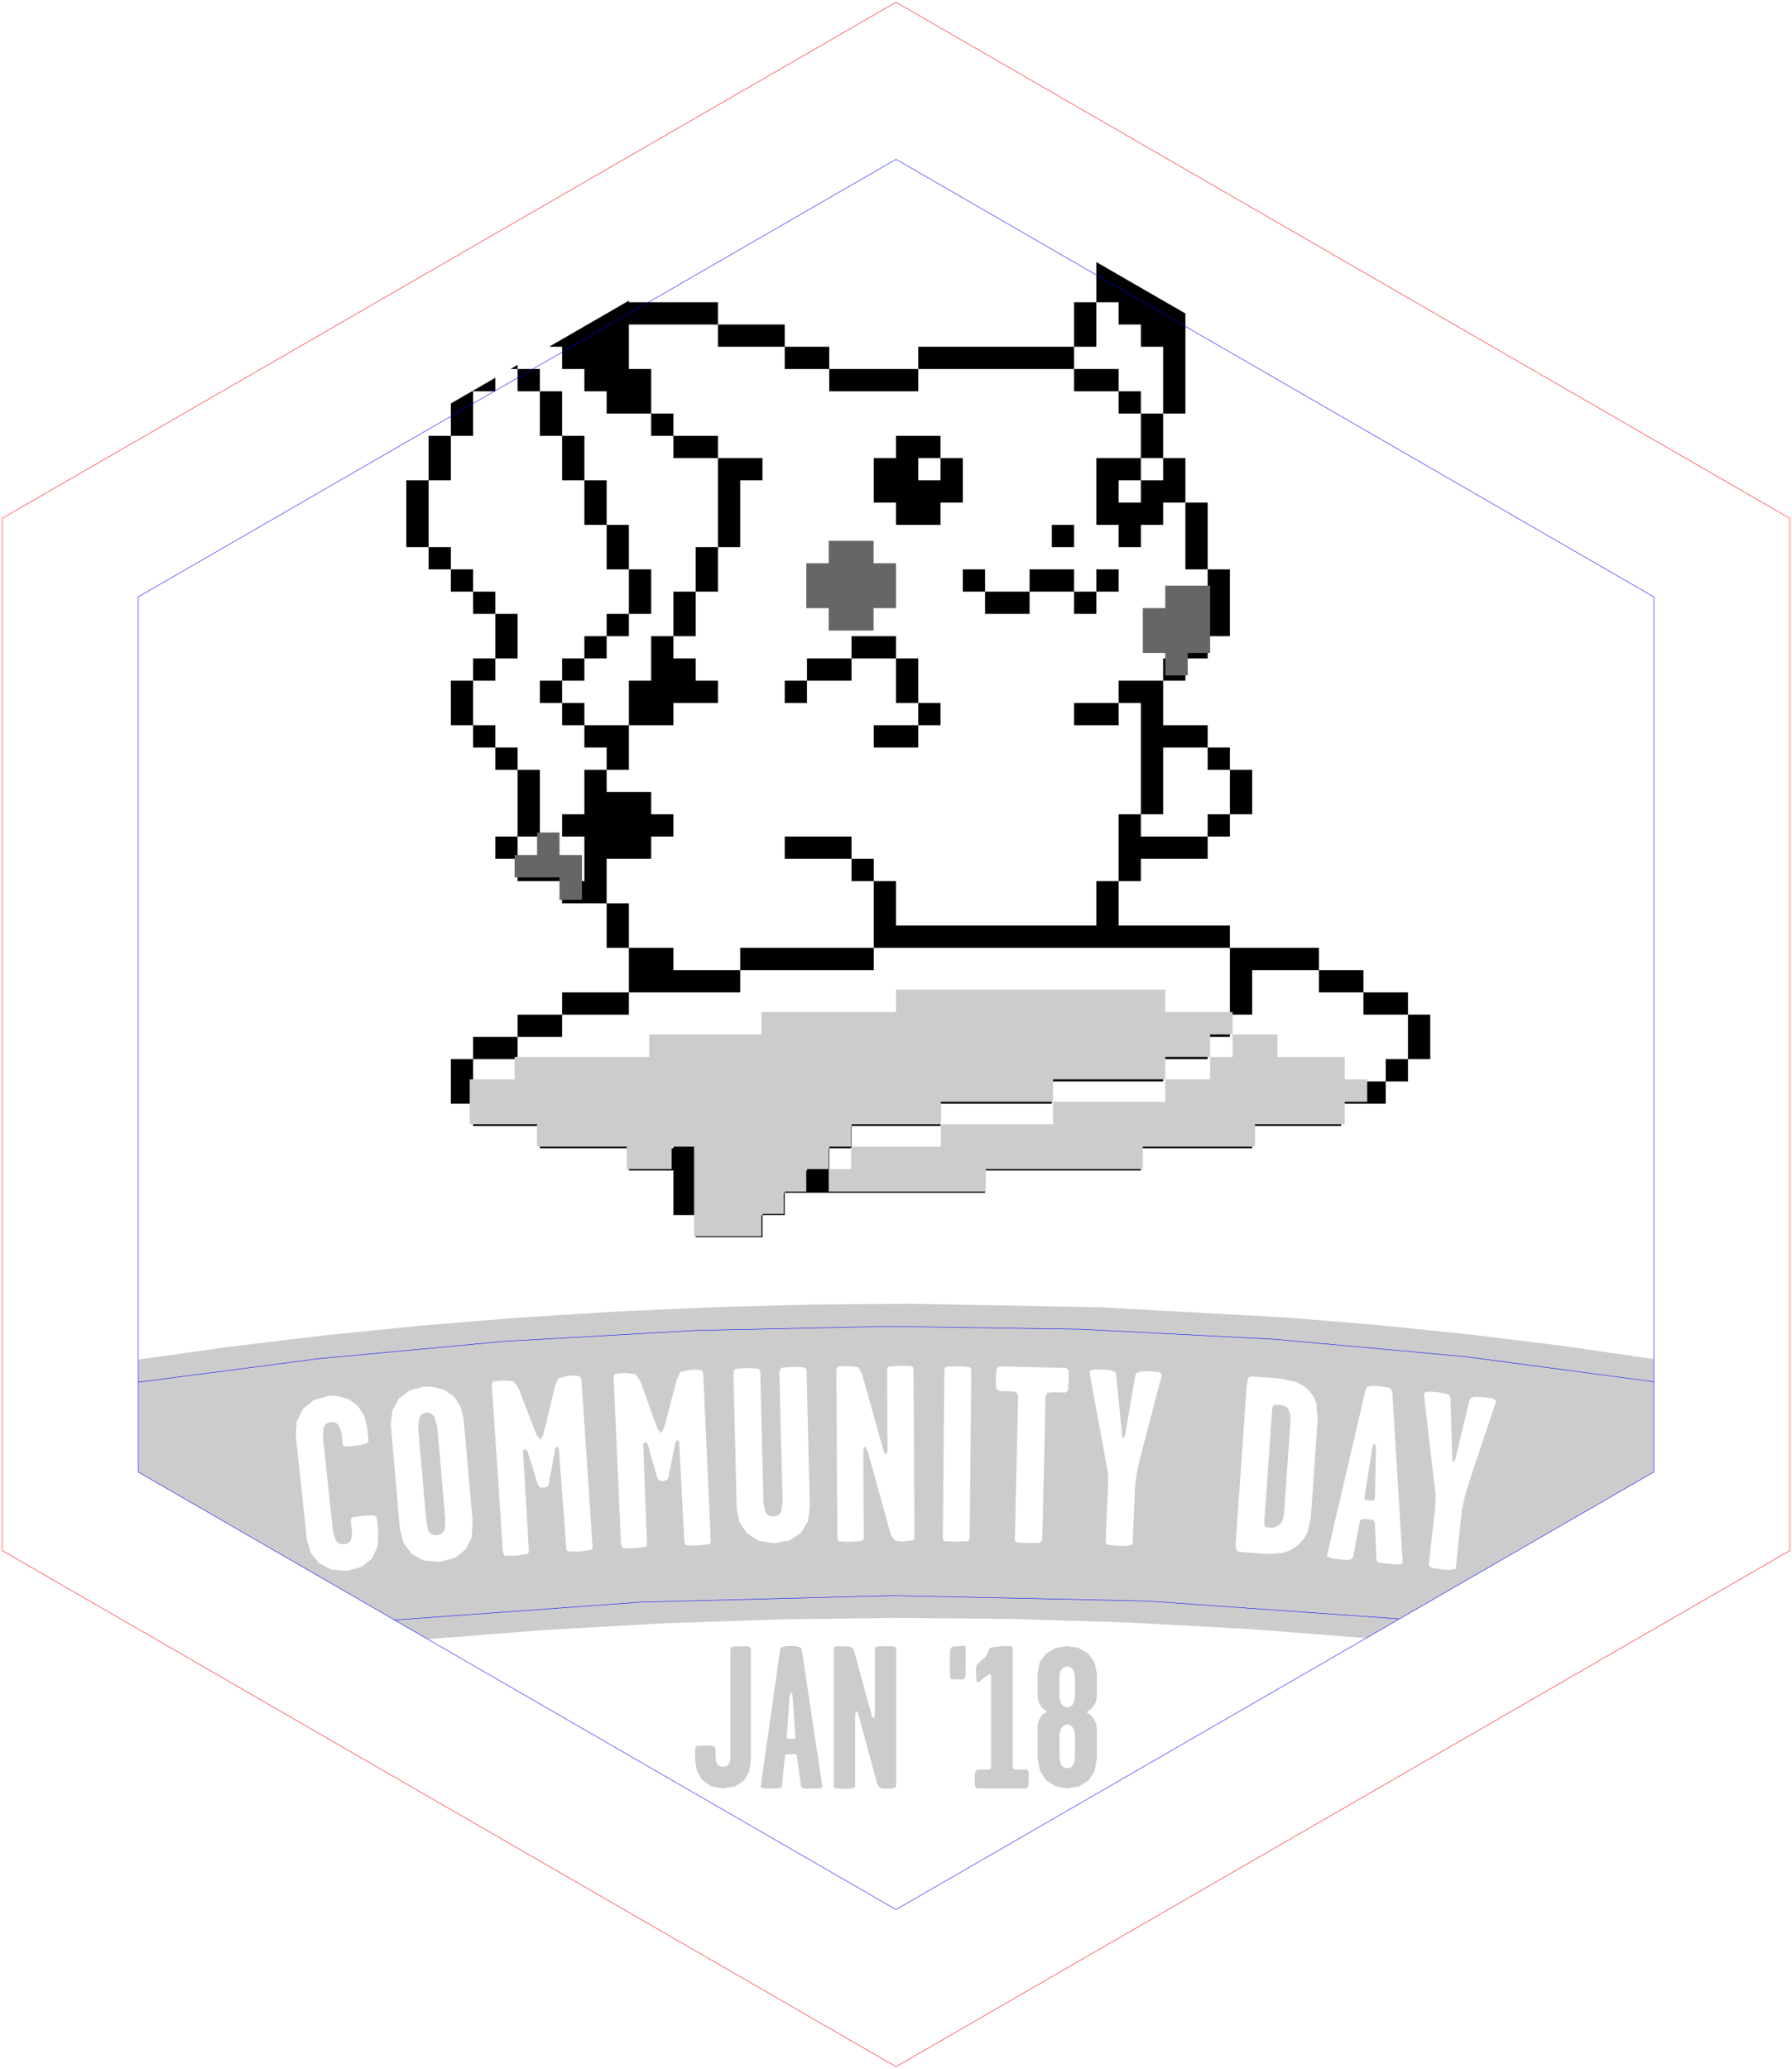<?xml version="1.0" encoding="UTF-8" standalone="no"?>
<!-- Created with Inkscape (http://www.inkscape.org/) -->

<svg
   xmlns:dc="http://purl.org/dc/elements/1.1/"
   xmlns:cc="http://creativecommons.org/ns#"
   xmlns:rdf="http://www.w3.org/1999/02/22-rdf-syntax-ns#"
   xmlns:svg="http://www.w3.org/2000/svg"
   xmlns="http://www.w3.org/2000/svg"
   xmlns:sodipodi="http://sodipodi.sourceforge.net/DTD/sodipodi-0.dtd"
   xmlns:inkscape="http://www.inkscape.org/namespaces/inkscape"
   width="40.253mm"
   height="46.465mm"
   viewBox="0 0 40.253 46.465"
   version="1.1"
   id="svg4758"
   inkscape:version="0.92.2 5c3e80d, 2017-08-06"
   sodipodi:docname="badge.svg">
  <sodipodi:namedview
     id="base"
     pagecolor="#ffffff"
     bordercolor="#666666"
     borderopacity="1.0"
     inkscape:pageopacity="0.0"
     inkscape:pageshadow="2"
     inkscape:zoom="31.678384"
     inkscape:cx="74.922016"
     inkscape:cy="30.268288"
     inkscape:document-units="mm"
     inkscape:current-layer="text840"
     showgrid="true"
     inkscape:snap-global="true"
     borderlayer="true"
     inkscape:showpageshadow="false"
     inkscape:window-width="1920"
     inkscape:window-height="1006"
     inkscape:window-x="0"
     inkscape:window-y="0"
     inkscape:window-maximized="1"
     inkscape:pagecheckerboard="false"
     fit-margin-top="0"
     fit-margin-left="0"
     fit-margin-right="0"
     fit-margin-bottom="0"
     inkscape:snap-bbox="true"
     inkscape:bbox-nodes="false"
     inkscape:bbox-paths="false"
     inkscape:snap-bbox-edge-midpoints="false"
     inkscape:snap-bbox-midpoints="false"
     inkscape:snap-object-midpoints="true"
     inkscape:snap-center="true">
    <inkscape:grid
       originy="23.233"
       originx="20.127"
       spacingy="0.265"
       spacingx="0.265"
       id="grid5303"
       type="xygrid" />
    <inkscape:grid
       originy="23.233"
       originx="20.127"
       enabled="false"
       empspacing="5"
       units="mm"
       id="grid5305"
       type="axonomgrid" />
  </sodipodi:namedview>
  <defs
     id="defs4752">
    <clipPath
       id="clipPath5782"
       clipPathUnits="userSpaceOnUse">
      <path
         inkscape:transform-center-y="-3.7417322e-06"
         d="M 1.045001e-5,732.52 337.75,927.52 337.75,1317.52 -1.045001e-5,1512.52 -337.75,1317.52 l 10e-6,-390 z"
         inkscape:randomized="0"
         inkscape:rounded="0"
         inkscape:flatsided="true"
         sodipodi:arg2="-1.0471976"
         sodipodi:arg1="-1.5707963"
         sodipodi:r2="337.74988"
         sodipodi:r1="390"
         sodipodi:cy="1122.5197"
         sodipodi:cx="0"
         sodipodi:sides="6"
         id="path5784"
         style="opacity:1;fill:none;fill-opacity:1;stroke:#0000ff;stroke-width:1.002;stroke-linecap:butt;stroke-linejoin:round;stroke-miterlimit:4;stroke-dasharray:none;stroke-opacity:1;paint-order:stroke markers fill"
         sodipodi:type="star" />
    </clipPath>
  </defs>
  <g
     transform="translate(20.127,-273.767)"
     style="display:inline"
     inkscape:label="sprite"
     id="layer8"
     inkscape:groupmode="layer">
    <path
       clip-path="url(#clipPath5782)"
       inkscape:connector-curvature="0"
       id="rect5406"
       transform="matrix(0.05,0,0,0.05,-1e-7,240.429)"
       d="m 100,762.52 v 20 H 90 v 20 h 10 v 10 h 10 v 10 h 10 v 30 h 10 v -60 h -10 v -20 h -10 v -10 z m 20,90 h -10 v 20 h 10 z m 0,20 v 10 h -10 v 10 h -10 v -10 h 10 v -10 H 100 90 v 10 20 h 10 v 10 h 10 v -10 h 10 v -10 h 10 v -20 z m 10,20 v 30 h 10 v -30 z m 10,30 v 30 h 10 v -30 z m 0,30 h -10 v 10 h 10 z m -10,10 h -10 v 10 h 10 z m -10,10 h -20 v 10 h 10 v 10 10 30 h 10 v -30 h 20 v -10 h -20 z m 20,30 v 10 h 10 v -10 z m 10,10 v 20 h 10 v -20 z m 0,20 h -10 v 10 h 10 z m -10,10 h -30 v -10 h -10 v 30 h 10 v -10 h 30 z m -40,20 H 90 v 20 H 0 v -20 h -10 v 30 H 0 150 v -10 h -50 z m 50,30 v 10 20 h 10 v -20 h 30 v -10 h -30 z m 40,10 v 10 h 20 v -10 z m 20,10 v 10 h 20 v -10 z m 20,10 v 20 h 10 v -20 z m 0,20 h -10 v 10 h 10 z m -10,10 h -20 v 10 h 20 z m -20,10 h -40 v 10 h 40 z m -40,10 h -50 v 10 h 50 z m -50,10 H 40 v 10 h 70 z m -70,10 h -70 v -10 h -10 v 10 h -10 v 10 h 90 z m -90,10 h -10 v 10 h 10 z m -10,10 h -30 v 10 h 30 z m -30,0 v -40 h -10 v 10 h -20 v 10 h 20 v 20 z m -30,-30 v -10 h -40 v 10 z m -40,-10 v -10 h -30 v 10 z m -30,-10 v -20 h -10 v 20 z m 0,-20 h 20 v -10 h -20 z m 20,-10 h 20 v -10 h -20 z m 20,-10 h 30 v -10 h -30 z m 30,-10 h 50 v -10 h -30 v -10 h -20 z m 0,-20 v -20 h -10 v 20 z m -10,-20 v -10 -10 h 20 v -10 h 10 v -10 h -10 v -10 h -20 v -10 h -10 v 20 h -10 v 10 h 10 v 20 h -10 v 10 z m -20,-10 v -10 h -20 v 10 z m -20,-10 v -10 h -10 v 10 z m 0,-10 h 10 v -30 h -10 z m 0,-30 v -10 h -10 v 10 z m -10,-10 v -10 h -10 v 10 z m -10,-10 v -20 h -10 v 20 z m 0,-20 h 10 v -10 h -10 z m 10,-10 h 10 v -20 h -10 z m 0,-20 v -10 h -10 v 10 z m -10,-10 v -10 h -10 v 10 z m -10,-10 v -10 h -10 v 10 z m -10,-10 v -30 h -10 v 30 z m 0,-30 h 10 v -20 h -10 z m 10,-20 h 10 v -20 h -10 z m 10,-20 h 10 v -10 h 10 v -10 h -20 v 10 z m 20,-10 v 10 h 10 v -10 z m 10,10 v 20 h 10 v -20 z m 10,20 v 20 h 10 v -20 z m 10,20 v 20 h 10 v -20 z m 10,20 v 20 h 10 v -20 z m 10,20 v 20 h 10 v -20 z m 0,20 h -10 v 10 h 10 z m -10,10 h -10 v 10 h 10 z m -10,10 h -10 v 10 h 10 z m -10,10 h -10 v 10 h 10 z m 0,10 v 10 h 10 v -10 z m 10,10 v 10 h 10 v 10 h 10 v -20 h -10 z m 20,0 h 20 v -10 h 20 v -10 h -10 v -10 h -10 v -10 h -10 v 20 h -10 z m 20,-40 h 10 v -20 h -10 z m 10,-20 h 10 v -20 h -10 z m 10,-20 h 10 v -30 h 10 v -10 h -10 -10 z m 0,-40 v -10 h -20 v 10 z m -20,-10 v -10 h -10 v 10 z m -10,-10 v -10 -10 h -10 v -20 h 40 v -10 h -40 v -10 h -40 v 10 h -10 v 10 h 10 v 10 h 10 v 10 h 10 v 10 h 10 v 10 z m 30,-40 v 10 h 30 v -10 z m 30,10 v 10 h 20 v -10 z m 20,10 v 10 h 40 v -10 z m 40,0 h 70 v -10 H 10 Z m 70,-10 h 10 v -20 H 80 Z m 0,10 v 10 h 20 v -10 z m 20,10 v 10 h 10 v -10 z M -70,1102.52 h 60 v -10 h -60 z m 40,80 h 10 v -10 h -10 z m 10,-10 h 40 v -10 h -40 z m 40,-10 h 50 v -10 H 20 Z m 50,-10 h 50 v -10 H 70 Z m 50,-10 h 20 v -10 h -20 z m 20,-10 h 10 v -10 h -10 z m -150,-70 v -10 h -10 v 10 z m -10,-10 v -10 h -30 v 10 z M 100,982.52 H 80 v 10 h 20 z m -100,-120 v 10 h -10 v 20 H 0 v 10 h 20 v -10 h 10 v -20 H 20 v 10 H 10 v -10 h 10 v -10 z m 70,40 v 10 h 10 v -10 z m -40,20 v 10 h 10 v -10 z m 10,10 v 10 h 20 v -10 z m 20,0 h 20 v -10 H 60 Z m 20,0 v 10 h 10 v -10 z m 10,0 h 10 v -10 H 90 Z m -110,20 v 10 H 0 v -10 z m 20,10 v 20 h 10 v -20 z m 10,20 v 10 h 10 v -10 z m 0,10 h -20 v 10 h 20 z m -30,-30 h -20 v 10 h 20 z m -20,10 h -10 v 10 h 10 z"
       style="display:inline;opacity:1;fill:#000000;fill-opacity:1;stroke:none;stroke-width:1.002;stroke-linecap:butt;stroke-linejoin:round;stroke-miterlimit:4;stroke-dasharray:none;stroke-opacity:1;paint-order:stroke markers fill" />
    <path
       transform="translate(-1e-7,-1.0625e-5)"
       inkscape:connector-curvature="0"
       id="rect5690"
       d="m -1.512,285.913 v 0.504 h -0.504 v 1.008 h 0.504 v 0.504 h 1.008 v -0.504 H -1e-7 v -1.008 h -0.504 v -0.504 z m 7.56,1.008 v 0.504 H 5.544 v 1.008 h 0.504 v 0.504 h 0.504 v -0.504 h 0.504 v -1.512 z m -14.111,5.544 v 0.504 h -0.504 v 0.504 h 1.008 v 0.504 h 0.504 v -1.008 h -0.504 v -0.504 z"
       style="display:inline;opacity:1;fill:#666666;fill-opacity:1;stroke:none;stroke-width:0.05;stroke-linecap:butt;stroke-linejoin:round;stroke-miterlimit:4;stroke-dasharray:none;stroke-opacity:1;paint-order:stroke markers fill" />
    <path
       transform="translate(-1e-7,-1.0625e-5)"
       inkscape:connector-curvature="0"
       id="path5742"
       d="m -1e-7,295.992 v 0.504 h -3.024 v 0.504 h -2.52 v 0.504 h -2.016 -1.008 v 0.504 h -1.008 v 1.008 h 1.512 v 0.504 h 2.016 v 0.504 h 1.008 v -0.504 h 0.504 v 2.016 h 1.512 v -0.504 h 0.504 v -0.504 h 0.504 v -0.504 h 0.504 v -0.504 h 0.504 v -0.504 h 2.016 v -0.504 h 2.52 v -0.504 h 2.52 v -0.504 h 1.008 v -0.504 h 0.504 v -0.504 H 6.048 v -0.504 H -1e-7 m 7.56,1.008 v 0.504 H 7.056 v 0.504 H 6.048 v 0.504 H 3.528 v 0.504 H 1.008 v 0.504 h -2.016 v 0.504 h -0.504 v 0.504 h 3.528 v -0.504 h 3.528 v -0.504 h 2.52 v -0.504 h 2.016 v -0.504 h 0.504 v -0.504 h -0.504 v -0.504 H 8.567 v -0.504 H 8.063 7.56"
       style="display:inline;opacity:1;fill:#cccccc;fill-opacity:1;stroke:none;stroke-width:0.05;stroke-linecap:butt;stroke-linejoin:round;stroke-miterlimit:4;stroke-dasharray:none;stroke-opacity:1;paint-order:stroke markers fill" />
    <path
       transform="translate(-1e-7,-1.0625e-5)"
       inkscape:connector-curvature="0"
       id="path848"
       d="m 0.369,303.048 -2.241,0.018 -2.232,0.059 -2.217,0.1 -2.198,0.139 -2.174,0.178 -2.145,0.216 -2.111,0.254 -2.073,0.29 v 2.525 l 6.503,3.755 2.578,-0.203 2.61,-0.148 2.634,-0.092 2.651,-0.035 2.659,0.023 2.659,0.083 2.652,0.143 2.636,0.205 6.46,-3.73 v -2.537 l -2.028,-0.294 -2.051,-0.253 -2.07,-0.213 -2.086,-0.173 -4.201,-0.23 -4.215,-0.079 v 8e-5 m -0.271,1.39 0.255,0.012 0.034,0.029 0.006,0.053 0.021,3.691 -0.003,0.087 -0.029,0.05 -0.249,0.028 -0.164,-0.023 -0.085,-0.128 -0.461,-1.662 -0.058,-0.213 -0.062,-0.12 -0.034,0.069 -0.004,0.124 0.01,1.857 -0.007,0.054 -0.038,0.031 -0.265,0.018 -0.247,-0.014 -0.031,-0.029 -0.005,-0.051 -0.022,-3.776 0.036,-0.069 0.223,-0.011 0.232,0.029 0.085,0.15 0.467,1.662 0.026,0.094 0.043,0.052 0.034,-0.061 0.004,-0.108 -0.01,-1.721 0.007,-0.054 0.037,-0.031 0.255,-0.018 v 0 m 1.276,0.012 0.27,0.016 0.038,0.029 0.007,0.053 -0.035,3.754 -0.006,0.05 -0.036,0.027 -0.275,0.011 -0.247,-0.012 -0.034,-0.024 -0.006,-0.046 0.035,-3.77 0.008,-0.05 0.037,-0.027 0.244,-0.011 v 0 m 0.948,0.004 1.49,0.034 0.061,0.054 0.006,0.213 -0.016,0.241 -0.058,0.045 -0.242,-0.006 -0.164,0.008 -0.041,0.091 -0.003,0.117 -0.072,3.121 -0.065,0.046 -0.263,0.003 -0.233,-0.012 -0.054,-0.051 0.072,-3.12 0.002,-0.117 -0.037,-0.093 -0.163,-0.015 -0.209,-0.005 -0.081,-0.051 -0.014,-0.227 0.019,-0.227 0.066,-0.048 v 0 m -4.489,0.01 0.127,0.021 0.028,0.056 0.075,3.075 -0.047,0.322 -0.154,0.254 -0.255,0.168 -0.349,0.066 -0.346,-0.056 -0.261,-0.167 -0.167,-0.246 -0.063,-0.295 -0.075,-3.07 0.009,-0.053 0.043,-0.03 0.261,-0.021 0.229,0.011 0.047,0.028 0.014,0.05 0.072,2.94 0.043,0.214 0.067,0.071 0.113,0.025 0.109,-0.03 0.063,-0.073 0.034,-0.218 -0.072,-2.946 0.044,-0.076 0.236,-0.021 h 0.175 v 0 m 6.768,0.056 0.233,0.022 0.076,0.03 0.032,0.051 0.136,1.395 0.032,0.052 0.03,-0.055 0.236,-1.375 0.035,-0.044 0.075,-0.025 0.209,-0.009 0.201,0.02 0.059,0.026 0.013,0.044 -0.48,1.828 -0.075,0.33 -0.045,0.297 -0.054,1.343 -0.129,0.036 -0.183,-0.004 -0.183,-0.013 -0.081,-0.021 -0.033,-0.04 0.058,-1.308 -0.006,-0.277 -0.065,-0.342 -0.348,-1.895 0.021,-0.043 0.066,-0.021 0.17,-0.005 h 8e-7 m -9.082,0.007 0.117,0.018 0.032,0.069 0.167,3.75 -0.001,0.054 -0.03,0.032 -0.263,0.029 -0.251,-0.005 -0.037,-0.027 -0.009,-0.051 -0.117,-2.255 -0.048,-0.027 -0.036,0.053 -0.158,0.776 -0.03,0.065 -0.091,0.025 -0.09,-0.016 -0.037,-0.057 -0.214,-0.753 -0.049,-0.05 -0.054,0.026 0.083,2.245 -0.005,0.054 -0.037,0.032 -0.264,0.029 -0.24,-0.006 -0.035,-0.078 -0.167,-3.755 0.007,-0.055 0.037,-0.028 0.212,-0.018 0.24,0.026 0.107,0.168 0.284,0.795 0.097,0.256 0.077,0.109 0.066,-0.111 0.076,-0.268 0.212,-0.817 0.084,-0.179 0.217,-0.049 0.148,-0.004 v 3e-5 m -2.739,0.133 0.118,0.016 0.033,0.068 0.25,3.745 -3.175e-4,0.054 -0.029,0.033 -0.262,0.035 h -0.251 l -0.038,-0.027 -0.01,-0.05 -0.167,-2.252 -0.048,-0.026 -0.035,0.054 -0.141,0.779 -0.028,0.065 -0.09,0.027 -0.091,-0.015 -0.038,-0.056 -0.231,-0.748 -0.05,-0.049 -0.053,0.028 0.132,2.243 -0.004,0.054 -0.036,0.033 -0.263,0.035 H -8.792 l -0.037,-0.078 -0.25,-3.751 0.006,-0.055 0.036,-0.029 0.211,-0.023 0.241,0.021 0.111,0.165 0.302,0.789 0.102,0.254 0.08,0.107 0.063,-0.112 0.07,-0.27 0.194,-0.822 0.08,-0.181 0.215,-0.054 0.148,-0.007 v -8e-5 m 15.194,0.022 0.088,0.004 0.574,0.04 0.354,0.079 0.159,0.083 0.136,0.115 0.096,0.134 0.061,0.154 0.03,0.347 -0.157,2.235 -0.071,0.308 -0.085,0.148 -0.129,0.141 -0.156,0.106 -0.171,0.063 -0.338,0.028 -0.585,-0.041 -0.089,-0.009 -0.049,-0.04 -0.013,-0.136 0.251,-3.593 0.033,-0.139 0.06,-0.028 5e-7,-10e-5 m 2.69,0.211 0.19,0.004 0.199,0.033 0.068,0.037 0.027,0.059 0.234,3.834 -0.025,0.033 -0.073,0.01 -0.216,-0.014 -0.197,-0.021 -0.056,-0.025 -0.022,-0.046 -0.039,-0.848 -0.046,-0.048 -0.113,-0.011 -0.122,-0.01 -0.05,0.039 -0.159,0.842 -0.094,0.043 -0.22,-0.015 -0.171,-0.021 -0.1,-0.053 0.876,-3.759 0.037,-0.043 0.073,-0.019 v -1.1e-4 m -21.092,0.016 0.273,0.068 0.219,0.15 0.152,0.224 0.072,0.29 0.203,2.322 -0.023,0.33 -0.132,0.27 -0.242,0.19 -0.353,0.091 -0.351,-0.032 -0.271,-0.148 -0.181,-0.243 -0.083,-0.316 -0.203,-2.322 0.033,-0.337 0.149,-0.268 0.244,-0.184 0.319,-0.085 h 0.175 v 0 m 22.379,0.113 0.169,0.006 0.231,0.038 0.074,0.035 0.028,0.053 0.044,1.401 0.028,0.054 0.034,-0.053 0.326,-1.356 0.038,-0.041 0.076,-0.02 0.21,0.005 0.199,0.033 0.057,0.03 0.01,0.045 -0.599,1.793 -0.097,0.325 -0.066,0.294 -0.142,1.336 -0.131,0.028 -0.182,-0.016 -0.182,-0.025 -0.079,-0.027 -0.03,-0.042 0.144,-1.301 0.012,-0.277 -0.043,-0.345 -0.222,-1.914 0.024,-0.041 0.068,-0.017 2e-6,8e-5 m -24.517,0.092 0.276,0.076 0.208,0.158 0.138,0.219 0.066,0.257 0.032,0.303 -0.048,0.064 -0.247,0.042 -0.21,0.019 -0.055,-0.012 -0.022,-0.038 -0.031,-0.292 -0.065,-0.142 -0.071,-0.056 -0.097,-0.016 -0.104,0.041 -0.057,0.083 -0.019,0.219 0.225,2.116 0.065,0.214 0.073,0.066 0.11,0.016 0.099,-0.033 0.058,-0.063 0.027,-0.15 -0.031,-0.292 0.007,-0.046 0.042,-0.026 0.24,-0.033 0.233,-0.009 0.047,0.027 0.018,0.058 0.031,0.292 -0.016,0.325 -0.123,0.264 -0.23,0.187 -0.338,0.094 -0.347,-0.027 -0.274,-0.143 -0.188,-0.233 -0.088,-0.297 -0.25,-2.352 0.024,-0.312 0.135,-0.269 0.238,-0.198 0.334,-0.099 0.188,-0.003 v 6e-5 m 21.086,0.201 -0.05,0.016 -0.022,0.077 -0.177,2.534 0.014,0.114 0.129,0.021 0.111,-0.014 0.111,-0.073 0.066,-0.138 0.015,-0.133 0.141,-2.005 3.969e-4,-0.168 -0.052,-0.146 -0.068,-0.056 -0.113,-0.025 -0.104,-0.005 -1.9e-6,5e-5 m -19.072,0.173 -0.102,0.04 -0.059,0.085 -0.024,0.232 0.182,2.086 0.049,0.225 0.071,0.074 0.124,0.02 0.114,-0.041 0.057,-0.085 0.013,-0.231 -0.182,-2.086 -0.066,-0.224 -0.073,-0.073 -0.105,-0.022 v 0 m 21.293,0.691 -0.037,0.07 -0.017,0.089 -0.168,1.073 0.019,0.039 0.089,0.016 0.091,0.007 0.036,-0.036 0.024,-1.103 -0.003,-0.087 -0.034,-0.069 h 1e-6"
       style="display:inline;fill:#cccccc;fill-opacity:1;stroke:none;stroke-width:0.01;stroke-linecap:butt;stroke-linejoin:miter;stroke-miterlimit:4;stroke-dasharray:none;stroke-opacity:1" />
    <g
       aria-label="JAN '18"
       transform="translate(-1e-7,-1.0625e-5)"
       style="font-style:normal;font-variant:normal;font-weight:normal;font-stretch:normal;font-size:4.569px;line-height:1.25;font-family:'Garage Gothic';-inkscape-font-specification:'Garage Gothic';font-variant-ligatures:normal;font-variant-caps:normal;font-variant-numeric:normal;font-feature-settings:normal;text-align:start;letter-spacing:0px;word-spacing:0px;writing-mode:lr-tb;text-anchor:start;display:inline;fill:#cccccc;fill-opacity:1;stroke:none;stroke-width:0.01;stroke-miterlimit:4;stroke-dasharray:none;stroke-opacity:1"
       id="text840">
      <path
         d="m -4.051,313.06 -0.009,-0.048 -0.035,-0.026 -0.072,-0.011 -0.122,-0.002 -0.118,6.5e-4 -0.068,0.008 -0.031,0.025 -0.007,0.052 v 0.06 0.06 0.06 0.061 l 0.039,0.24 0.118,0.203 0.196,0.14 0.273,0.052 0.277,-0.047 0.195,-0.131 0.116,-0.202 0.038,-0.26 v -2.463 l -0.006,-0.053 -0.03,-0.027 -0.073,-0.01 -0.134,-0.001 -0.113,0.003 -0.065,0.013 -0.03,0.029 -0.007,0.052 v 2.358 l -0.005,0.092 -0.022,0.082 -0.051,0.059 -0.092,0.023 -0.078,-0.017 -0.047,-0.043 -0.025,-0.061 -0.011,-0.07 -0.003,-0.048 -0.001,-0.051 -4.999e-4,-0.052 -7.14e-5,-0.05 2e-7,-10e-6 1e-7,-1e-5 2e-7,0 z"
         style="font-style:normal;font-variant:normal;font-weight:normal;font-stretch:normal;font-size:4.569px;font-family:'Garage Gothic';-inkscape-font-specification:'Garage Gothic';fill:#cccccc;fill-opacity:1;stroke:none;stroke-width:0.01;stroke-miterlimit:4;stroke-dasharray:none;stroke-opacity:1"
         id="path1640"
         inkscape:connector-curvature="0"
         sodipodi:nodetypes="ccccccccccccccccccccccccccccccccccccccccccccccc" />
      <path
         d="m -2.564,313.891 0.069,-0.69 0.011,-0.025 0.027,-0.01 0.042,-0.002 0.057,7.2e-4 0.051,-7e-4 0.041,0.002 0.028,0.01 0.012,0.025 0.091,0.681 0.021,0.036 0.047,0.016 0.07,0.004 0.09,-4.4e-4 0.093,-1e-5 0.083,-0.004 0.058,-0.013 0.018,-0.029 -0.462,-3.075 -0.026,-0.046 -0.058,-0.025 -0.077,-0.01 -0.085,-0.002 -0.078,0.002 -0.075,0.009 -0.058,0.021 -0.027,0.037 -0.439,3.093 0.023,0.024 0.061,0.012 0.075,0.005 0.065,6.4e-4 0.1,-1e-5 0.078,-0.004 0.052,-0.013 0.021,-0.029 v 10e-6 l -10e-8,2e-5 v 1e-5 z m 0.11,-1.106 0.059,-0.877 0.002,-0.028 0.006,-0.045 0.01,-0.041 0.015,-0.018 0.02,0.016 0.013,0.037 0.007,0.041 0.002,0.029 0.059,0.891 -0.005,0.022 -0.021,0.009 -0.033,10e-4 -0.041,-7.8e-4 -0.044,-0.001 -0.029,-0.005 -0.016,-0.011 -0.003,-0.019 v 1e-5 0 l -1e-7,10e-6 z"
         style="font-style:normal;font-variant:normal;font-weight:normal;font-stretch:normal;font-size:4.569px;font-family:'Garage Gothic';-inkscape-font-specification:'Garage Gothic';fill:#cccccc;fill-opacity:1;stroke:none;stroke-width:0.01;stroke-miterlimit:4;stroke-dasharray:none;stroke-opacity:1"
         id="path1642"
         inkscape:connector-curvature="0"
         sodipodi:nodetypes="cccccccccccccccccccccccccccccccccccccccccccccccccccccccccccccccc" />
      <path
         d="m -0.792,312.466 0.366,1.348 0.028,0.068 0.04,0.037 0.056,0.016 0.077,0.003 0.134,-0.004 0.068,-0.018 0.024,-0.04 0.003,-0.071 v -2.988 l -0.004,-0.043 -0.027,-0.023 -0.071,-0.01 -0.135,-0.002 -0.134,0.003 -0.073,0.011 -0.03,0.025 -0.006,0.044 v 1.394 l -4.9977e-4,0.043 -0.003,0.045 -0.009,0.035 -0.018,0.014 -0.019,-0.012 -0.015,-0.03 -0.012,-0.039 -0.009,-0.038 -0.37,-1.348 -0.028,-0.077 -0.04,-0.044 -0.07,-0.02 -0.118,-0.005 -0.118,10e-4 -0.063,0.007 -0.025,0.019 -0.005,0.037 v 3.057 l 0.004,0.041 0.025,0.024 0.068,0.011 0.132,0.003 0.14,-0.003 0.075,-0.011 0.031,-0.025 0.006,-0.044 v -1.503 l 4.9977e-4,-0.049 0.003,-0.051 0.009,-0.04 0.018,-0.016 0.025,0.028 0.025,0.069 0.024,0.088 0.022,0.085 -2e-8,2e-5 -2e-8,1e-5 -3e-8,2e-5 z"
         style="font-style:normal;font-variant:normal;font-weight:normal;font-stretch:normal;font-size:4.569px;font-family:'Garage Gothic';-inkscape-font-specification:'Garage Gothic';fill:#cccccc;fill-opacity:1;stroke:none;stroke-width:0.01;stroke-miterlimit:4;stroke-dasharray:none;stroke-opacity:1"
         id="path1644"
         inkscape:connector-curvature="0"
         sodipodi:nodetypes="ccccccccccccccccccccccccccccccccccccccccccccccccccccccccccc" />
      <path
         d="m 1.283,310.743 -0.033,0.015 -0.024,0.043 -0.014,0.067 -0.002,0.085 v 0.393 l 0.003,0.065 0.011,0.045 0.021,0.025 0.034,0.006 0.047,-0.003 0.054,-0.002 0.053,7.5e-4 0.042,0.005 0.042,-0.007 0.027,-0.031 0.014,-0.038 0.004,-0.028 0.005,-0.567 -0.006,-0.053 -0.017,-0.028 -0.023,-0.009 -0.027,0.003 -0.047,0.008 -0.058,0.004 -0.058,10e-4 -0.047,2.1e-4 h -3e-7 l -2e-7,-10e-6 h -3e-7 z"
         style="font-style:normal;font-variant:normal;font-weight:normal;font-stretch:normal;font-size:4.569px;font-family:'Garage Gothic';-inkscape-font-specification:'Garage Gothic';fill:#cccccc;fill-opacity:1;stroke:none;stroke-width:0.01;stroke-miterlimit:4;stroke-dasharray:none;stroke-opacity:1"
         id="path1646"
         inkscape:connector-curvature="0"
         sodipodi:nodetypes="ccccccccccccccccccccccccccccccc" />
      <path
         d="m 1.803,311.195 -0.008,0.079 7.854e-4,0.087 0.007,0.086 0.01,0.076 0.02,0.029 0.033,-0.01 0.037,-0.03 0.033,-0.03 0.041,-0.031 0.049,-0.038 0.05,-0.032 0.043,-0.013 0.012,0.012 0.005,0.029 9.281e-4,0.036 -3.569e-4,0.033 v 1.887 l -3.57e-4,0.043 -0.003,0.041 -0.007,0.034 -0.013,0.019 -0.018,0.007 -0.02,0.002 -0.021,-1.2e-4 -0.023,-5.2e-4 h -0.048 -0.048 -0.048 -0.048 l -0.038,0.018 -0.022,0.049 -0.01,0.071 -0.002,0.085 0.002,0.078 0.008,0.064 0.019,0.043 0.035,0.016 h 0.275 0.275 0.275 0.275 l 0.025,-0.018 0.015,-0.047 0.008,-0.066 0.002,-0.074 -6.426e-4,-0.084 -0.004,-0.07 -0.012,-0.048 -0.024,-0.018 h -0.057 -0.057 -0.057 -0.057 l -0.017,-3.6e-4 -0.022,-0.002 -0.022,-0.007 -0.017,-0.013 -0.008,-0.02 -0.004,-0.03 -0.002,-0.036 -2.142e-4,-0.038 v -2.49 l 5e-4,-0.043 -0.003,-0.045 -0.014,-0.035 -0.033,-0.014 -0.092,5.7e-4 -0.121,0.004 -0.126,0.011 -0.105,0.021 -0.029,0.032 -0.03,0.066 -0.036,0.075 -0.047,0.06 -0.061,0.05 -0.058,0.051 -0.044,0.047 -0.02,0.04 -2e-7,10e-6 -3e-7,0 -2e-7,1e-5 z"
         style="font-style:normal;font-variant:normal;font-weight:normal;font-stretch:normal;font-size:4.569px;font-family:'Garage Gothic';-inkscape-font-specification:'Garage Gothic';fill:#cccccc;fill-opacity:1;stroke:none;stroke-width:0.01;stroke-miterlimit:4;stroke-dasharray:none;stroke-opacity:1"
         id="path1648"
         inkscape:connector-curvature="0"
         sodipodi:nodetypes="ccccccccccccccccccccccccccccccccccccccccccccccccccccccccccccccccccccccccccccccccccc" />
      <path
         d="m 3.183,311.853 0.005,0.075 0.015,0.063 0.024,0.054 0.033,0.049 0.032,0.037 0.034,0.031 0.035,0.026 0.035,0.024 -0.038,0.021 -0.038,0.024 -0.037,0.03 -0.033,0.039 -0.028,0.049 -0.022,0.052 -0.014,0.06 -0.005,0.072 v 0.699 l 0.05,0.275 0.138,0.214 0.21,0.138 0.265,0.049 0.272,-0.047 0.211,-0.135 0.136,-0.213 0.048,-0.281 v -0.649 l -0.008,-0.089 -0.022,-0.073 -0.032,-0.063 -0.039,-0.058 -0.034,-0.033 -0.033,-0.026 -0.032,-0.023 -0.029,-0.023 0.031,-0.023 0.036,-0.024 0.038,-0.029 0.036,-0.038 0.033,-0.049 0.028,-0.053 0.019,-0.063 0.007,-0.077 v -0.516 l -0.052,-0.252 -0.142,-0.193 -0.212,-0.124 -0.262,-0.044 -0.258,0.044 -0.211,0.124 -0.142,0.192 -0.052,0.247 z m 0.836,0.905 v 0.109 0.109 0.109 0.109 l -0.007,0.109 -0.026,0.092 -0.053,0.064 -0.087,0.024 -0.087,-0.024 -0.053,-0.065 -0.026,-0.092 -0.007,-0.107 v -0.11 -0.11 -0.11 -0.11 l 0.009,-0.092 0.029,-0.082 0.053,-0.059 0.083,-0.023 0.083,0.023 0.053,0.06 0.029,0.084 z m 0,-1.321 v 0.416 l -0.009,0.099 -0.029,0.083 -0.053,0.057 -0.083,0.021 -0.083,-0.023 -0.053,-0.06 -0.029,-0.084 -0.009,-0.095 v -0.411 l 0.009,-0.091 0.03,-0.079 0.054,-0.056 0.081,-0.021 0.081,0.021 0.054,0.054 0.03,0.077 z"
         style="font-style:normal;font-variant:normal;font-weight:normal;font-stretch:normal;font-size:4.569px;font-family:'Garage Gothic';-inkscape-font-specification:'Garage Gothic';fill:#cccccc;fill-opacity:1;stroke:none;stroke-width:0.01;stroke-miterlimit:4;stroke-dasharray:none;stroke-opacity:1"
         id="path1650"
         inkscape:connector-curvature="0"
         sodipodi:nodetypes="ccccccccccccccccccccccccccccccccccccccccccccccccccccccccccccccccccccccccccccccccccccccccccccccccc" />
    </g>
  </g>
  <g
     transform="translate(20.127,-273.767)"
     style="display:inline"
     inkscape:label="frame"
     id="layer10"
     inkscape:groupmode="layer">
    <path
       sodipodi:nodetypes="cc"
       inkscape:connector-curvature="0"
       id="path889"
       d="m 11.307,310.126 -5.661,-0.401 -5.7,-0.122 -5.662,0.146 -5.547,0.402"
       style="display:inline;fill:none;stroke:#0000ff;stroke-width:0.01;stroke-linecap:butt;stroke-linejoin:miter;stroke-miterlimit:4;stroke-dasharray:none;stroke-opacity:1" />
    <path
       sodipodi:nodetypes="cc"
       inkscape:connector-curvature="0"
       id="path891"
       d="m 17.022,304.801 -4.216,-0.563 -4.296,-0.392 -4.342,-0.225 -4.353,-0.064 -4.33,0.092 -4.272,0.243 -4.18,0.389 -4.053,0.529"
       style="display:inline;fill:none;stroke:#0000ff;stroke-width:0.01;stroke-linecap:butt;stroke-linejoin:miter;stroke-miterlimit:4;stroke-dasharray:none;stroke-opacity:1" />
    <path
       d="M 6.2117373e-7,273.817 20.077,285.409 l -1e-6,23.183 L -6.2117373e-7,320.183 -20.077,308.591 l 1e-6,-23.183 z"
       inkscape:randomized="0"
       inkscape:rounded="0"
       inkscape:flatsided="true"
       sodipodi:arg2="-1.0471976"
       sodipodi:arg1="-1.5707963"
       sodipodi:r2="20.076666"
       sodipodi:r1="23.182539"
       sodipodi:cy="297"
       sodipodi:cx="0"
       sodipodi:sides="6"
       id="path5774"
       style="opacity:1;fill:none;fill-opacity:1;stroke:#ff0000;stroke-width:0.01;stroke-linecap:butt;stroke-linejoin:round;stroke-miterlimit:4;stroke-dasharray:none;stroke-opacity:1;paint-order:stroke markers fill"
       sodipodi:type="star" />
    <path
       transform="translate(-1e-7,-1.0625e-5)"
       style="display:inline;opacity:1;fill:none;fill-opacity:1;stroke:#0000ff;stroke-width:0.01;stroke-linecap:butt;stroke-linejoin:round;stroke-miterlimit:4;stroke-dasharray:none;stroke-opacity:1;paint-order:stroke markers fill"
       d="M 17.021,287.172 2.684631e-4,277.345 -17.021,287.172 v 19.655 L -2.4826814e-4,316.655 17.021,306.827 Z"
       id="path41"
       inkscape:connector-curvature="0"
       sodipodi:nodetypes="ccccccc" />
  </g>
</svg>
